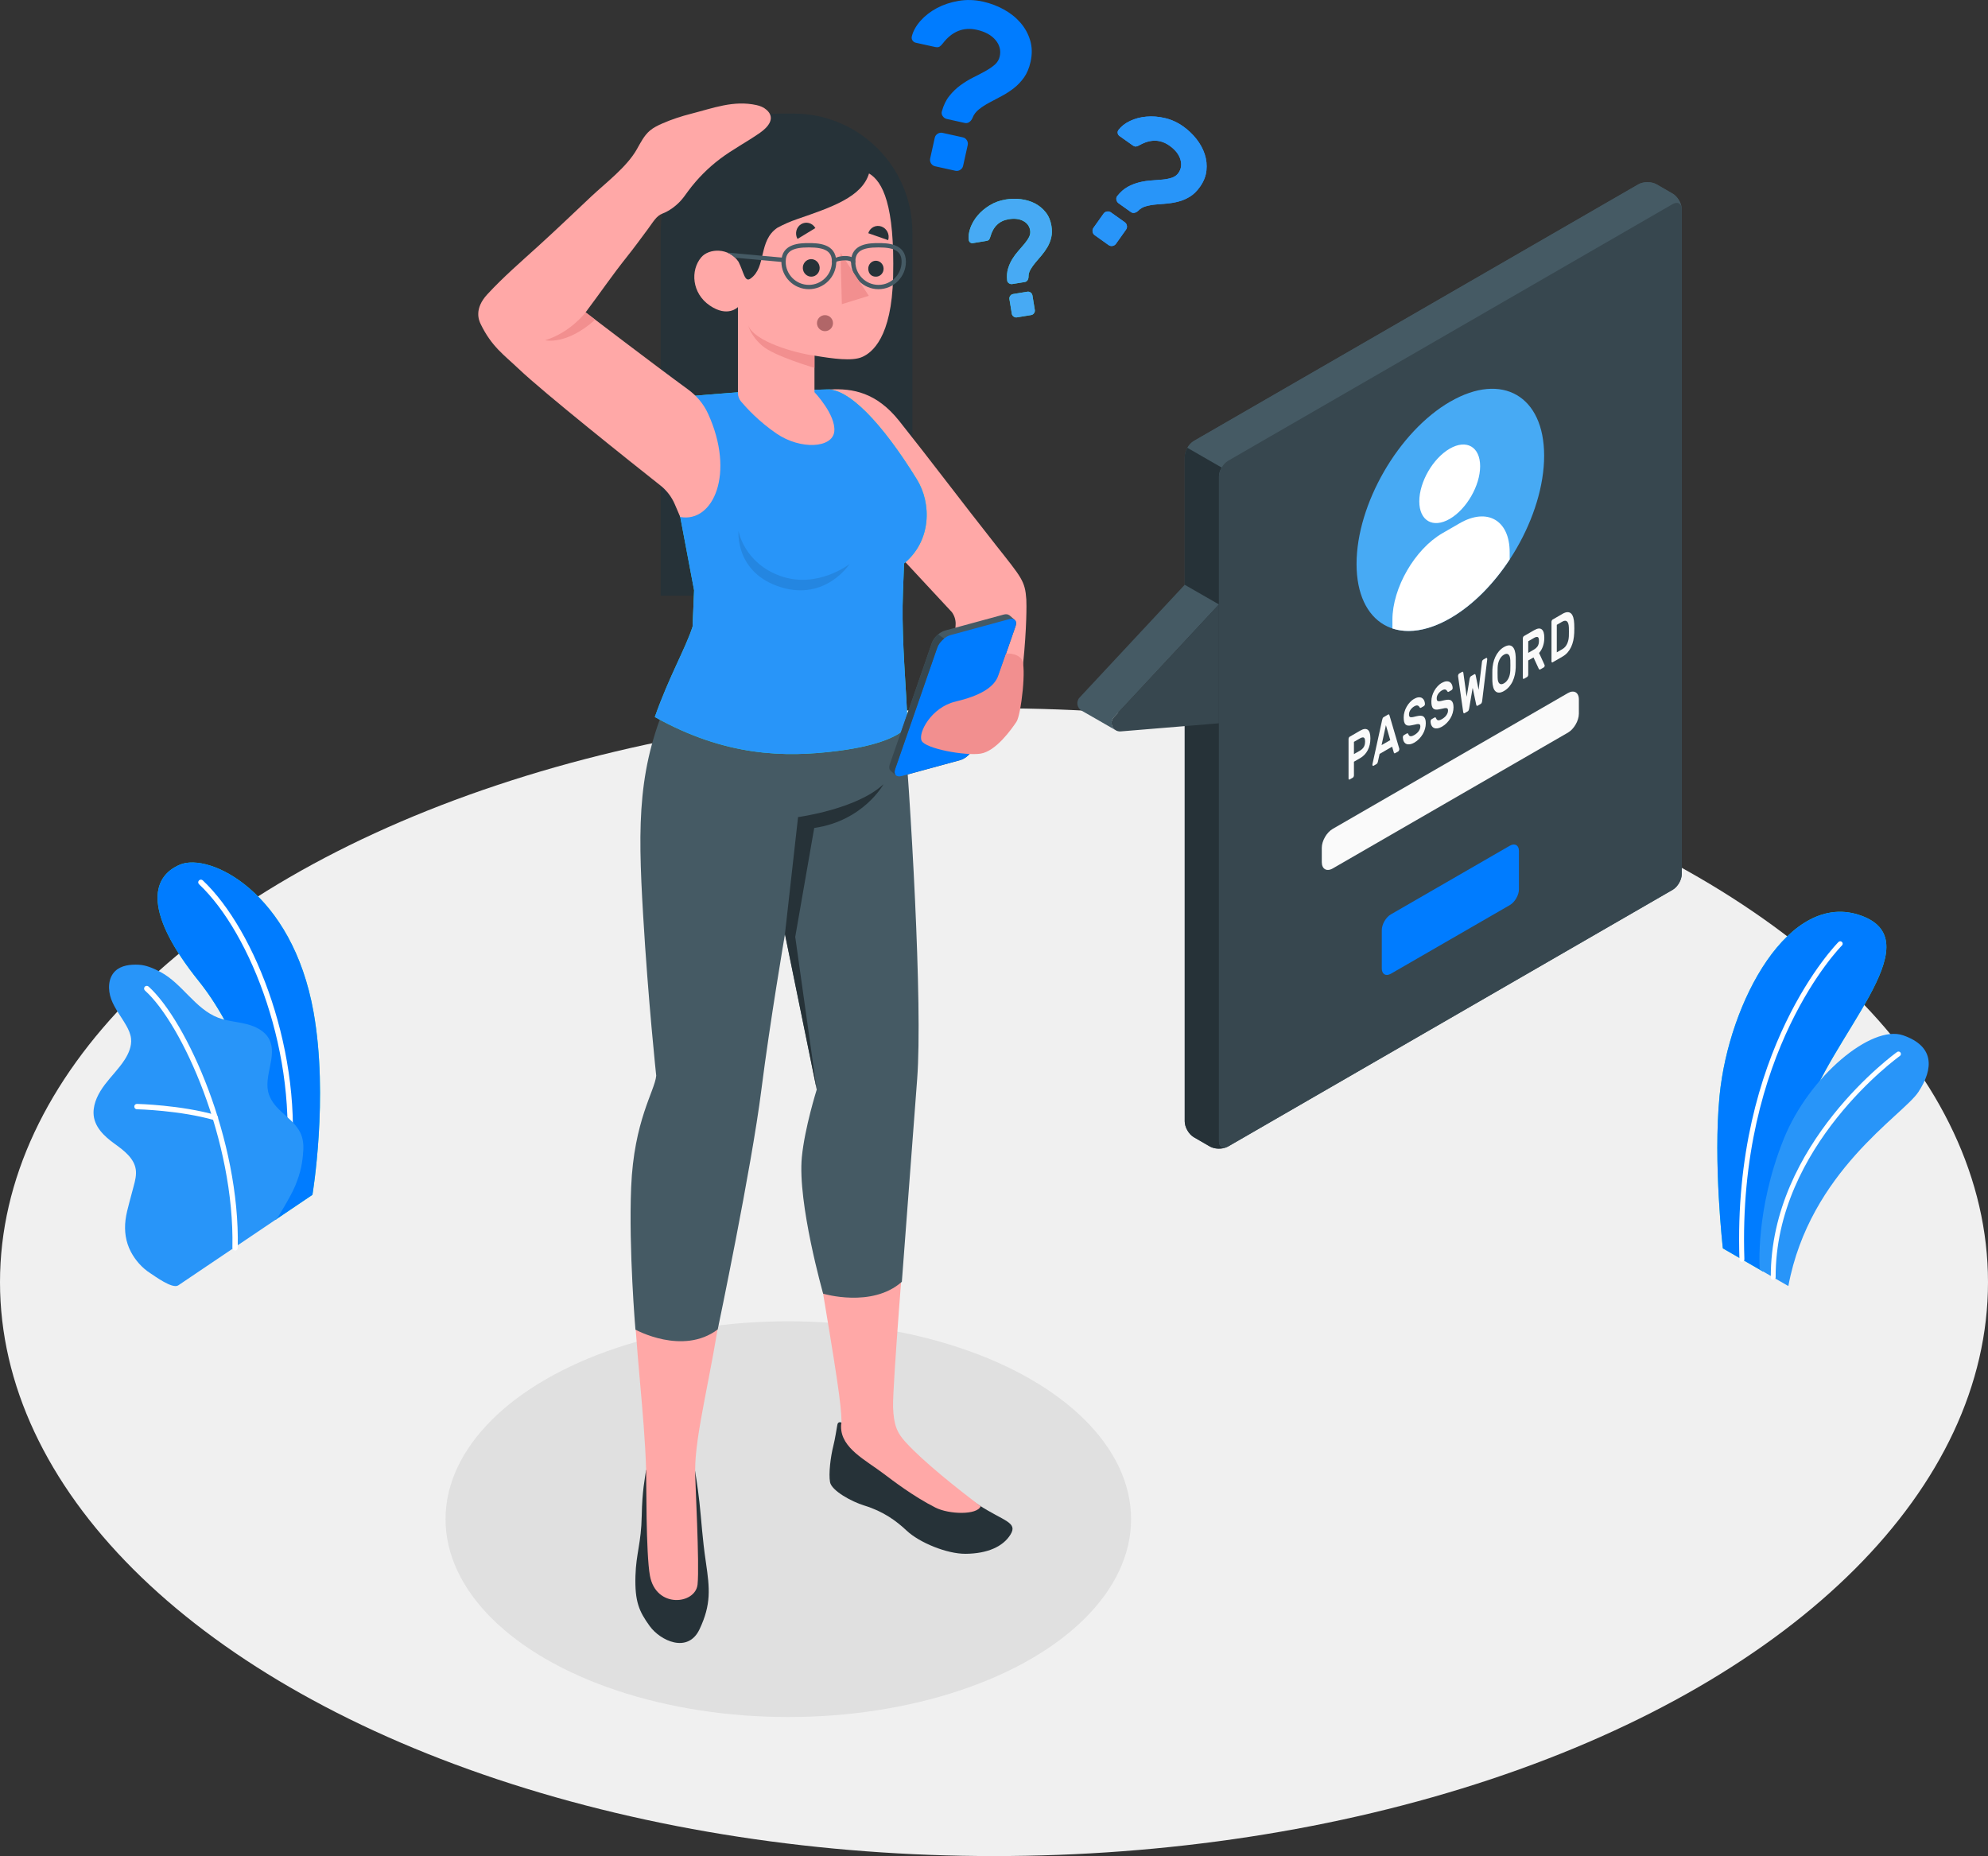 <?xml version="1.0" encoding="UTF-8"?>
<svg xmlns="http://www.w3.org/2000/svg" viewBox="0 0 471.18 439.91">
  <rect x="0" y="0" width="471.18" height="439.91" fill="#333333" stroke="none"/>
  <defs>
    <style>
      .cls-1 {
        fill: #f0f0f0;
      }

      .cls-2 {
        fill: #fff;
      }

      .cls-3 {
        fill: #2895f9;
      }

      .cls-4 {
        fill: #fafafa;
      }

      .cls-5 {
        fill: #37474f;
      }

      .cls-6 {
        fill: #455a64;
      }

      .cls-7 {
        fill: #f28f8f;
      }

      .cls-8 {
        fill: #e0e0e0;
      }

      .cls-9 {
        fill: #47aaf4;
      }

      .cls-10 {
        fill: #007cff;
      }

      .cls-11 {
        fill: #27debf;
      }

      .cls-12 {
        opacity: .1;
      }

      .cls-13 {
        fill: #b16668;
      }

      .cls-14 {
        fill: #263238;
      }

      .cls-15 {
        fill: #ffa8a7;
      }
    </style>
  </defs>
  <g id="Floor">
    <ellipse id="Floor-2" data-name="Floor" class="cls-1" cx="235.59" cy="303.89" rx="235.59" ry="136.02"/>
  </g>
  <g id="Shadow">
    <ellipse id="Shadow-2" data-name="Shadow" class="cls-8" cx="186.84" cy="360.06" rx="81.24" ry="46.9"/>
  </g>
  <g id="Plants">
    <g id="Plants-2" data-name="Plants">
      <g>
        <path class="cls-11" d="M417.87,301.38l-9.53-5.5s-2.33-20.4-.78-36.2c2.18-22.2,16.52-48.92,33.63-42.64,17.11,6.27-7.84,28.88-13.4,47.72-5.55,18.83-9.92,36.63-9.92,36.63Z"/>
        <path class="cls-10" d="M417.87,301.38l-9.53-5.5s-2.33-20.4-.78-36.2c2.18-22.2,16.52-48.92,33.63-42.64,17.11,6.27-7.84,28.88-13.4,47.72-5.55,18.83-9.92,36.63-9.92,36.63Z"/>
        <path class="cls-2" d="M412.86,299.07h.02c.32-.01,.57-.28,.56-.6-1.67-49.33,22.88-74.15,23.13-74.39,.23-.22,.23-.59,0-.82-.23-.23-.59-.23-.82,0-.25,.25-25.17,25.42-23.48,75.25,.01,.31,.27,.56,.58,.56Z"/>
      </g>
      <g>
        <path class="cls-3" d="M423.86,304.81l-6.78-3.91s-1.15-14,5.71-31.01c5.98-14.81,20.8-27.09,28.26-24.51,7.46,2.58,7.27,7.87,3.64,13.42-3.64,5.55-25.75,18.77-30.83,46.01Z"/>
        <path class="cls-2" d="M420.28,303.33h0c.32,0,.58-.26,.57-.58-.13-31.19,29.15-52.27,29.45-52.48,.26-.18,.32-.54,.14-.8-.18-.26-.54-.32-.8-.14-.3,.21-30.07,21.64-29.94,53.43,0,.32,.26,.57,.58,.57Z"/>
      </g>
    </g>
    <g id="Plants-3" data-name="Plants">
      <g>
        <path class="cls-11" d="M65.25,289.13l8.8-5.94s3.87-23.05,.27-43.29c-5.06-28.46-24.69-37.93-31.69-34.96-7,2.97-8.5,11.46,4.57,27.71,7.71,9.59,17.78,29.97,18.05,56.47Z"/>
        <path class="cls-10" d="M65.25,289.13l8.8-5.94s3.87-23.05,.27-43.29c-5.06-28.46-24.69-37.93-31.69-34.96-7,2.97-8.5,11.46,4.57,27.71,7.71,9.59,17.78,29.97,18.05,56.47Z"/>
        <path class="cls-2" d="M68.27,277.73s-.06,0-.09,0c-.35-.04-.6-.36-.56-.71,3.18-26.8-8.14-55.87-20.44-67.44-.26-.24-.27-.64-.03-.9,.24-.25,.64-.27,.9-.03,12.53,11.78,24.06,41.33,20.83,68.52-.04,.32-.31,.56-.62,.56Z"/>
      </g>
      <g>
        <path class="cls-3" d="M42.21,304.67c-1.4,.84-5.48-2.19-6.61-2.92-1.93-1.24-3.51-3.03-4.58-5.06-1.24-2.36-1.59-4.92-1.27-7.56,.17-1.37,.53-2.71,.88-4.05,.35-1.31,.7-2.62,1.05-3.94,.35-1.29,.69-2.63,.5-3.96-.39-2.67-2.81-4.5-5-6.08-2.42-1.74-4.96-4.06-5.01-7.28-.04-2.49,1.21-4.82,2.71-6.8,1.5-1.98,3.3-3.74,4.65-5.83,.97-1.5,1.72-3.26,1.53-5.04-.12-1.11-.6-2.14-1.15-3.11-1.18-2.08-2.72-3.97-3.55-6.21-.83-2.24-.77-5.05,.96-6.69,1.42-1.35,3.56-1.58,5.52-1.49,1.81,.08,3.59,.87,5.19,1.72,5.17,2.75,8.21,8.75,13.68,10.84,2.11,.8,4.41,.94,6.6,1.48,2.19,.53,4.44,1.61,5.49,3.61,2.07,3.94-1.53,8.92-.05,13.12,1.31,3.72,4.97,5.08,7.08,8.41,.92,1.46,1.16,3.16,1.05,4.88-.19,2.91-.57,5.05-1.9,8.31-1.1,2.69-4.37,7.87-4.37,7.87,0,0-23.19,15.66-23.41,15.79Z"/>
        <path class="cls-2" d="M55.73,296.38s-.02,0-.02,0c-.36,0-.64-.3-.63-.65,.56-25.32-11.89-53.01-20.72-60.96-.26-.24-.28-.64-.05-.9,.24-.26,.64-.28,.9-.05,9,8.11,21.71,36.26,21.14,61.94,0,.34-.29,.62-.63,.62Z"/>
        <path class="cls-2" d="M51.06,265.54c-.06,0-.13,0-.19-.03-8.18-2.36-18.31-2.6-18.42-2.6-.35,0-.63-.3-.62-.65,0-.35,.27-.63,.65-.62,.1,0,10.4,.25,18.74,2.66,.34,.1,.53,.45,.44,.79-.08,.28-.33,.46-.6,.46Z"/>
      </g>
    </g>
  </g>
  <g id="Speech_Bubble" data-name="Speech Bubble">
    <g id="Speach_Bubble" data-name="Speach Bubble">
      <g>
        <path class="cls-6" d="M286.75,271.73l-3.79-2.19c-1.2-.69-2.16-2.37-2.16-3.75V108.27c0-1.38,.97-3.06,2.16-3.75l105.35-60.82c1.2-.69,3.13-.69,4.33,0l3.79,2.19c1.2,.69,2.17,2.37,2.17,3.75V207.15c0,1.38-.97,3.06-2.17,3.75l-105.35,60.83c-1.2,.69-3.13,.69-4.33,0Z"/>
        <path class="cls-6" d="M398.57,49.28c-.15-1.12-1.06-1.53-2.15-.9l-105.34,60.83c-.6,.35-1.13,.93-1.53,1.61l-8.13-4.69c.39-.68,.93-1.27,1.53-1.62l105.35-60.82c1.19-.69,3.13-.69,4.33,0l3.79,2.19c1.1,.63,2.01,2.1,2.15,3.4Z"/>
        <path class="cls-14" d="M290.71,271.9c-1.2,.51-2.88,.45-3.96-.17l-3.8-2.2c-1.19-.69-2.16-2.37-2.16-3.75V108.26c0-.69,.24-1.45,.63-2.13l8.13,4.69c-.4,.68-.64,1.45-.64,2.14v157.52c0,1.24,.78,1.81,1.8,1.42Z"/>
        <path class="cls-5" d="M288.91,112.96v157.52c0,1.38,.97,1.94,2.17,1.25l105.35-60.83c1.2-.69,2.17-2.37,2.17-3.75V49.63c0-1.38-.97-1.94-2.17-1.25l-105.35,60.83c-1.2,.69-2.17,2.37-2.17,3.75Z"/>
        <path class="cls-6" d="M264.31,173c-1.36-.81-7.67-4.4-8-4.59-1-.61-1.36-2.09-.43-3.09l24.91-26.72,8.12,4.66-24.9,26.73c-.9,.96-.61,2.35,.3,3.01Z"/>
        <path class="cls-5" d="M288.91,143.27l-24.91,26.72c-1.25,1.34-.19,3.51,1.63,3.36l23.27-1.92v-28.17Z"/>
      </g>
      <g>
        <path class="cls-9" d="M343.75,95.18c12.28-7.09,22.23-1.34,22.23,12.83s-9.95,31.42-22.23,38.5c-12.28,7.09-22.23,1.34-22.23-12.84s9.95-31.42,22.23-38.5Z"/>
        <path class="cls-2" d="M343.6,106.34c3.98-2.3,7.21-.44,7.21,4.16s-3.23,10.19-7.21,12.49c-3.98,2.3-7.21,.44-7.21-4.16s3.23-10.19,7.21-12.49Z"/>
        <path class="cls-2" d="M357.81,130.86c0-7.56-5.31-10.62-11.85-6.84l-4.09,2.36c-6.54,3.78-11.85,12.97-11.85,20.52v2.06c1.18,.39,2.46,.59,3.82,.59,2.98,0,6.35-.98,9.91-3.04,5.33-3.08,10.23-8.08,14.06-13.91v-1.75Z"/>
      </g>
      <path class="cls-10" d="M329.67,216.71l28.17-16.26c1.2-.69,2.17-.13,2.17,1.25v9.07c0,1.38-.97,3.06-2.17,3.75l-28.17,16.26c-1.2,.69-2.17,.13-2.17-1.25v-9.07c0-1.38,.97-3.06,2.16-3.75Z"/>
      <path class="cls-4" d="M315.88,196.45l55.73-32.18c1.43-.83,2.6-.16,2.6,1.5v3.38c0,1.66-1.16,3.67-2.6,4.5l-55.73,32.18c-1.43,.83-2.6,.16-2.6-1.5v-3.38c0-1.66,1.16-3.67,2.6-4.5Z"/>
      <g>
        <path class="cls-4" d="M322.4,173.16c.76-.44,1.35-.5,1.77-.2,.42,.31,.63,.99,.63,2.05s-.21,1.99-.63,2.8c-.42,.8-1.01,1.42-1.77,1.86l-1.5,.87v3.23c0,.11-.03,.21-.08,.32-.05,.11-.11,.18-.18,.22l-.76,.44c-.07,.04-.13,.04-.18-.01-.05-.05-.08-.12-.08-.23v-9.35c0-.11,.03-.21,.08-.32,.05-.11,.11-.18,.18-.22l2.52-1.46Zm-1.5,5.57l1.46-.84c.36-.21,.64-.48,.86-.82,.21-.34,.32-.78,.32-1.32s-.11-.85-.32-.94c-.21-.08-.5-.02-.86,.18l-1.46,.84v2.9Z"/>
        <path class="cls-4" d="M328.99,169.35c.1-.06,.18-.06,.23,0,.05,.05,.09,.15,.13,.29l2.3,7.82s0,.06,0,.1c0,.11-.03,.21-.08,.32-.05,.11-.11,.18-.18,.22l-.68,.39c-.12,.07-.21,.08-.26,.03-.05-.05-.08-.11-.1-.18l-.4-1.37-2.97,1.72-.4,1.84c-.02,.09-.05,.19-.1,.3-.05,.11-.14,.2-.26,.28l-.68,.39c-.07,.04-.13,.04-.18-.01-.05-.05-.08-.12-.08-.23,0-.04,0-.07,0-.11l2.3-10.48c.04-.19,.08-.33,.13-.45,.05-.11,.12-.2,.23-.25l1.03-.6Zm.52,6.06l-1.03-3.53-1.03,4.72,2.07-1.19Z"/>
        <path class="cls-4" d="M335.16,165.65c.42-.24,.79-.37,1.11-.38,.32-.01,.59,.05,.8,.19,.21,.14,.37,.33,.48,.58,.11,.25,.17,.51,.18,.78,0,.11-.02,.22-.07,.32-.05,.1-.12,.17-.18,.21l-.66,.38c-.11,.06-.19,.08-.24,.04-.05-.03-.1-.09-.15-.17-.09-.19-.24-.32-.43-.38-.19-.07-.48,0-.85,.22-.16,.09-.32,.21-.46,.35-.15,.14-.28,.29-.39,.45-.11,.16-.2,.34-.26,.52-.06,.18-.09,.36-.09,.55,0,.22,.03,.39,.09,.49,.06,.11,.16,.17,.3,.19,.14,.02,.33,0,.56-.04,.23-.05,.52-.11,.87-.2,.38-.09,.7-.13,.97-.12,.27,.01,.49,.09,.67,.22,.17,.14,.3,.34,.39,.6,.09,.26,.13,.59,.13,.98,0,.43-.06,.87-.19,1.32-.12,.44-.3,.87-.54,1.26-.23,.4-.52,.77-.86,1.12-.34,.35-.72,.65-1.14,.89-.35,.2-.69,.33-1.01,.38-.32,.05-.6,.03-.85-.07-.25-.1-.45-.29-.6-.55-.15-.26-.23-.6-.25-1.01,0-.11,.02-.22,.07-.32,.05-.1,.11-.17,.18-.21l.66-.38c.11-.06,.19-.08,.24-.05,.06,.03,.1,.09,.14,.18,.04,.1,.1,.2,.16,.29,.06,.09,.15,.15,.25,.19,.11,.04,.24,.04,.4,0,.16-.03,.36-.11,.6-.25,.19-.11,.37-.23,.55-.38,.17-.14,.33-.31,.46-.48,.13-.18,.24-.36,.32-.56,.08-.2,.12-.41,.12-.63,0-.21-.04-.36-.13-.44-.09-.09-.22-.12-.4-.12-.18,0-.4,.04-.66,.11-.26,.06-.57,.13-.91,.19-.31,.07-.59,.09-.82,.06-.24-.02-.43-.11-.58-.25-.15-.14-.27-.35-.34-.62s-.11-.62-.11-1.06,.06-.87,.19-1.31c.12-.44,.3-.85,.52-1.24,.22-.39,.48-.74,.79-1.07,.3-.33,.63-.59,.98-.79Z"/>
        <path class="cls-4" d="M341.73,161.86c.42-.24,.79-.37,1.11-.38,.32-.01,.59,.05,.8,.19,.21,.14,.37,.33,.48,.58,.11,.25,.17,.51,.18,.78,0,.11-.02,.22-.07,.32-.05,.1-.12,.17-.18,.21l-.66,.38c-.11,.06-.19,.08-.24,.04-.05-.03-.1-.09-.15-.17-.09-.19-.24-.32-.43-.38-.19-.07-.47,0-.85,.22-.16,.09-.32,.21-.46,.35-.15,.14-.28,.29-.39,.45-.11,.16-.2,.34-.26,.52-.06,.18-.09,.36-.09,.55,0,.22,.03,.39,.09,.49,.06,.11,.16,.17,.3,.19,.14,.02,.33,0,.56-.04,.23-.05,.52-.11,.87-.2,.38-.09,.7-.13,.97-.12,.27,.01,.5,.08,.67,.22,.17,.14,.3,.34,.39,.6,.08,.26,.13,.59,.13,.98,0,.43-.06,.87-.19,1.32-.12,.44-.3,.87-.54,1.26-.23,.4-.52,.77-.86,1.12-.34,.35-.72,.65-1.14,.89-.35,.2-.69,.33-1.01,.39-.32,.05-.6,.03-.85-.07-.25-.1-.45-.28-.6-.55-.15-.26-.24-.6-.25-1.01,0-.11,.02-.22,.07-.32,.05-.1,.11-.17,.18-.21l.66-.38c.11-.06,.19-.08,.24-.05,.06,.02,.1,.08,.14,.18,.04,.1,.1,.2,.16,.29,.06,.09,.15,.15,.25,.19,.11,.04,.24,.04,.4,0,.16-.03,.36-.11,.6-.25,.19-.11,.37-.23,.54-.38,.17-.14,.33-.3,.46-.48,.13-.18,.24-.36,.32-.56,.08-.2,.12-.41,.12-.63s-.04-.36-.13-.45c-.09-.08-.22-.12-.4-.12-.18,0-.4,.04-.66,.11-.26,.07-.57,.13-.91,.19-.31,.06-.59,.09-.82,.06-.23-.02-.43-.11-.58-.25-.15-.14-.27-.35-.34-.62-.08-.27-.11-.62-.11-1.06s.06-.87,.19-1.31c.12-.44,.3-.85,.52-1.24,.22-.39,.48-.74,.79-1.07s.63-.59,.98-.79Z"/>
        <path class="cls-4" d="M349.02,163.11l-.81,4.8c-.03,.16-.07,.3-.12,.42-.05,.12-.12,.21-.21,.26l-.76,.44c-.09,.05-.17,.05-.22-.01-.05-.06-.09-.16-.11-.29l-1.21-8.44s0-.08,0-.11c0-.11,.03-.21,.08-.32,.05-.11,.11-.18,.18-.22l.7-.4c.06-.04,.12-.04,.18-.02,.06,.03,.09,.1,.11,.24l.79,5.68,.7-4.27c.01-.08,.04-.18,.09-.31,.05-.13,.13-.23,.24-.3l.77-.45c.11-.07,.19-.06,.24,.02s.08,.15,.09,.21l.7,3.46,.79-6.59c.02-.16,.06-.28,.11-.37,.06-.09,.12-.15,.18-.19l.7-.4c.07-.04,.13-.04,.18,.01,.05,.05,.08,.12,.08,.23,0,.03,0,.07,0,.12l-1.2,9.83c-.02,.16-.05,.29-.11,.42-.05,.12-.13,.21-.22,.27l-.76,.44c-.09,.05-.17,.05-.21-.01-.05-.07-.09-.16-.12-.29l-.81-3.86Z"/>
        <path class="cls-4" d="M353.7,158.87c.02-.55,.09-1.1,.2-1.64s.29-1.06,.51-1.54,.51-.93,.85-1.33c.34-.4,.74-.74,1.21-1.01,.46-.26,.86-.39,1.19-.39,.34,0,.62,.12,.85,.35,.23,.23,.4,.54,.52,.95,.12,.41,.19,.88,.21,1.42,0,.18,.01,.38,.01,.6,0,.22,0,.45,0,.68s0,.47,0,.69c0,.22,0,.43-.01,.62-.02,.55-.09,1.1-.2,1.64-.12,.54-.29,1.06-.51,1.54s-.51,.92-.85,1.32c-.34,.4-.74,.73-1.2,1-.46,.27-.87,.4-1.21,.39-.34,0-.62-.12-.85-.34-.23-.22-.4-.54-.51-.95-.12-.41-.18-.88-.2-1.41,0-.18-.01-.38-.01-.6,0-.22,0-.45,0-.68s0-.47,0-.69c0-.22,0-.43,.01-.62Zm4.26-2.39c-.03-.68-.17-1.13-.44-1.36-.27-.23-.62-.21-1.06,.04-.44,.25-.79,.65-1.06,1.18-.27,.54-.41,1.16-.44,1.87-.01,.37-.02,.79-.02,1.24s0,.85,.02,1.21c.02,.68,.17,1.13,.44,1.35,.27,.22,.62,.21,1.06-.05,.44-.25,.79-.65,1.06-1.17,.27-.53,.41-1.15,.44-1.86,.01-.37,.02-.79,.02-1.23s0-.85-.02-1.21Z"/>
        <path class="cls-4" d="M363.62,149.36c.78-.45,1.38-.52,1.79-.19,.41,.33,.61,.98,.61,1.98,0,.71-.1,1.37-.31,1.98-.21,.62-.52,1.17-.93,1.64l1.3,2.83s.03,.09,.03,.14c0,.09-.02,.17-.06,.26-.04,.09-.09,.14-.15,.18l-.8,.46c-.12,.07-.22,.08-.28,.02-.06-.06-.1-.12-.13-.18l-1.23-2.66-1.25,.72v3.37c0,.11-.03,.21-.08,.32-.05,.11-.11,.18-.18,.22l-.76,.44c-.07,.04-.13,.04-.18-.01-.05-.05-.08-.12-.08-.23v-9.35c0-.11,.02-.21,.08-.32,.05-.11,.11-.18,.18-.22l2.43-1.4Zm-1.41,5.38l1.36-.79c.36-.21,.64-.47,.86-.78,.21-.32,.32-.74,.32-1.29s-.11-.84-.32-.9c-.21-.06-.5,.01-.86,.22l-1.36,.79v2.75Z"/>
        <path class="cls-4" d="M370.29,145.51c.46-.27,.87-.41,1.21-.42,.34,0,.63,.09,.86,.31,.23,.21,.4,.53,.53,.96,.12,.42,.2,.93,.22,1.52,.03,.7,.03,1.41,0,2.14-.03,.62-.1,1.22-.22,1.78-.12,.56-.3,1.08-.52,1.56-.23,.48-.51,.91-.84,1.29-.34,.38-.73,.7-1.18,.96l-2.37,1.37c-.07,.04-.13,.04-.18-.01-.05-.05-.08-.12-.08-.23v-9.35c0-.11,.03-.21,.08-.32,.05-.11,.11-.18,.18-.22l2.32-1.34Zm1.54,3.11c-.01-.3-.05-.57-.12-.79-.07-.23-.16-.4-.29-.53-.13-.12-.29-.18-.48-.18-.2,0-.43,.08-.7,.24l-1.26,.73v6.52l1.31-.75c.26-.15,.48-.33,.67-.55,.19-.22,.34-.46,.47-.73,.12-.27,.22-.55,.29-.86,.07-.31,.1-.62,.12-.94,.02-.73,.02-1.44,0-2.14Z"/>
      </g>
    </g>
  </g>
  <g id="Question_Marks" data-name="Question Marks">
    <g id="Question_Marks-2" data-name="Question Marks">
      <path class="cls-10" d="M232.97,.38c1.75,.39,3.4,1.01,4.94,1.86,1.55,.85,2.86,1.89,3.93,3.12,1.07,1.23,1.85,2.63,2.32,4.2,.47,1.57,.51,3.26,.1,5.08-.33,1.49-.85,2.73-1.55,3.72-.71,.99-1.52,1.85-2.44,2.56s-1.89,1.34-2.9,1.87c-1.02,.54-1.98,1.05-2.88,1.53-.91,.48-1.73,1.01-2.46,1.59-.73,.58-1.25,1.27-1.54,2.06-.17,.39-.41,.71-.74,.95-.33,.24-.69,.31-1.1,.22l-4.24-.94c-.41-.09-.74-.32-.99-.69-.25-.37-.31-.75-.18-1.15,.4-1.43,.98-2.64,1.77-3.62,.78-.98,1.65-1.82,2.61-2.52,.96-.7,1.95-1.31,2.98-1.83,1.03-.51,1.99-1.01,2.88-1.5,.89-.49,1.64-1,2.27-1.54,.63-.54,1.03-1.21,1.2-1.99,.31-1.41-.02-2.71-1.01-3.88-.99-1.17-2.47-1.98-4.44-2.42-3.16-.7-5.83,.37-8.02,3.2-.28,.37-.54,.63-.79,.79-.25,.16-.62,.19-1.1,.08l-4.52-1c-.33-.07-.6-.25-.79-.53-.19-.28-.25-.6-.17-.97,.32-1.29,1.02-2.53,2.08-3.72,1.06-1.19,2.36-2.19,3.88-3,1.53-.81,3.23-1.38,5.12-1.7,1.89-.32,3.81-.27,5.78,.17Zm-4.78,32.17c.41,.09,.73,.32,.96,.68,.23,.36,.3,.75,.21,1.16l-1.09,4.91c-.09,.41-.32,.73-.68,.96-.36,.23-.75,.3-1.16,.21l-4.8-1.06c-.41-.09-.73-.32-.96-.68-.23-.36-.3-.75-.21-1.16l1.09-4.91c.09-.41,.32-.73,.68-.96,.36-.23,.75-.3,1.16-.21l4.8,1.06Z"/>
      <path class="cls-11" d="M238.31,47.29c1.22-.2,2.43-.23,3.64-.08,1.21,.15,2.32,.48,3.32,.99,1,.52,1.86,1.22,2.56,2.1,.71,.88,1.16,1.96,1.37,3.23,.17,1.04,.15,1.97-.05,2.79-.2,.82-.5,1.57-.91,2.27-.41,.69-.87,1.34-1.38,1.94-.51,.6-1,1.17-1.46,1.72-.46,.54-.85,1.09-1.17,1.65-.32,.56-.47,1.13-.46,1.71,0,.3-.08,.56-.23,.8-.15,.24-.37,.38-.65,.43l-2.96,.48c-.29,.05-.56-.02-.81-.19-.25-.17-.39-.4-.41-.69-.11-1.02-.04-1.94,.21-2.77,.25-.83,.59-1.59,1.02-2.29,.43-.7,.91-1.34,1.44-1.93,.53-.59,1.02-1.16,1.46-1.7,.44-.54,.8-1.06,1.06-1.57,.26-.51,.35-1.04,.26-1.58-.16-.98-.71-1.73-1.64-2.23-.93-.5-2.09-.64-3.46-.41-2.2,.36-3.65,1.73-4.32,4.1-.08,.31-.18,.54-.3,.71-.12,.17-.35,.28-.68,.33l-3.15,.52c-.23,.04-.45,0-.64-.13-.19-.13-.31-.32-.35-.58-.12-.91,0-1.88,.38-2.92,.38-1.03,.95-2.01,1.72-2.92,.77-.91,1.72-1.71,2.84-2.4,1.13-.69,2.38-1.15,3.75-1.37Zm5.17,21.85c.29-.05,.55,.02,.79,.19,.24,.17,.38,.4,.43,.69l.56,3.43c.05,.29-.02,.55-.19,.79-.17,.24-.4,.38-.69,.43l-3.35,.55c-.29,.05-.55-.02-.79-.19-.24-.17-.39-.4-.43-.69l-.56-3.43c-.05-.28,.02-.55,.19-.79,.17-.24,.4-.39,.69-.43l3.35-.55Z"/>
      <path class="cls-9" d="M238.31,47.29c1.22-.2,2.43-.23,3.64-.08,1.21,.15,2.32,.48,3.32,.99,1,.52,1.86,1.22,2.56,2.1,.71,.88,1.16,1.96,1.37,3.23,.17,1.04,.15,1.97-.05,2.79-.2,.82-.5,1.57-.91,2.27-.41,.69-.87,1.34-1.38,1.94-.51,.6-1,1.17-1.46,1.72-.46,.54-.85,1.09-1.17,1.65-.32,.56-.47,1.13-.46,1.71,0,.3-.08,.56-.23,.8-.15,.24-.37,.38-.65,.43l-2.96,.48c-.29,.05-.56-.02-.81-.19-.25-.17-.39-.4-.41-.69-.11-1.02-.04-1.94,.21-2.77,.25-.83,.59-1.59,1.02-2.29,.43-.7,.91-1.34,1.44-1.93,.53-.59,1.02-1.16,1.46-1.7,.44-.54,.8-1.06,1.06-1.57,.26-.51,.35-1.04,.26-1.58-.16-.98-.71-1.73-1.64-2.23-.93-.5-2.09-.64-3.46-.41-2.2,.36-3.65,1.73-4.32,4.1-.08,.31-.18,.54-.3,.71-.12,.17-.35,.28-.68,.33l-3.15,.52c-.23,.04-.45,0-.64-.13-.19-.13-.31-.32-.35-.58-.12-.91,0-1.88,.38-2.92,.38-1.03,.95-2.01,1.72-2.92,.77-.91,1.72-1.71,2.84-2.4,1.13-.69,2.38-1.15,3.75-1.37Zm5.17,21.85c.29-.05,.55,.02,.79,.19,.24,.17,.38,.4,.43,.69l.56,3.43c.05,.29-.02,.55-.19,.79-.17,.24-.4,.38-.69,.43l-3.35,.55c-.29,.05-.55-.02-.79-.19-.24-.17-.39-.4-.43-.69l-.56-3.43c-.05-.28,.02-.55,.19-.79,.17-.24,.4-.39,.69-.43l3.35-.55Z"/>
      <path class="cls-3" d="M266.58,52.67c.28,.2,.45,.47,.51,.82,.06,.35-.01,.66-.21,.94l-2.38,3.35c-.2,.28-.47,.45-.82,.51-.35,.06-.66-.01-.94-.21l-3.27-2.33c-.28-.2-.45-.47-.51-.82-.06-.35,.01-.66,.21-.94l2.38-3.35c.2-.28,.47-.45,.82-.51,.35-.06,.66,.01,.94,.21l3.27,2.33Zm13.85-22.71c1.19,.85,2.24,1.84,3.13,2.97,.89,1.13,1.55,2.33,1.97,3.6,.42,1.27,.55,2.57,.41,3.9-.14,1.33-.66,2.62-1.54,3.86-.72,1.02-1.51,1.79-2.36,2.31-.85,.52-1.73,.91-2.65,1.15-.92,.25-1.85,.41-2.78,.49-.94,.08-1.82,.16-2.66,.23-.84,.07-1.62,.21-2.36,.42-.74,.2-1.34,.56-1.81,1.06-.25,.24-.54,.4-.86,.48-.32,.08-.62,.02-.9-.18l-2.89-2.06c-.28-.2-.46-.48-.53-.83-.07-.36,0-.66,.23-.93,.76-.95,1.58-1.67,2.48-2.16,.9-.49,1.82-.84,2.77-1.07,.94-.23,1.89-.37,2.83-.43,.94-.06,1.82-.13,2.64-.21,.82-.08,1.56-.23,2.2-.44,.64-.21,1.16-.58,1.54-1.11,.69-.96,.84-2.05,.47-3.25-.37-1.2-1.23-2.28-2.57-3.23-2.16-1.53-4.51-1.58-7.06-.15-.33,.19-.61,.3-.85,.34-.24,.04-.52-.06-.85-.29l-3.09-2.19c-.23-.16-.37-.38-.43-.65-.06-.27,0-.53,.19-.79,.66-.87,1.57-1.59,2.75-2.14,1.18-.56,2.47-.9,3.88-1.02,1.41-.13,2.87-.01,4.4,.35,1.52,.36,2.96,1.01,4.3,1.97Z"/>
      <path class="cls-3" d="M266.58,52.67c.28,.2,.45,.47,.51,.82,.06,.35-.01,.66-.21,.94l-2.38,3.35c-.2,.28-.47,.45-.82,.51-.35,.06-.66-.01-.94-.21l-3.27-2.33c-.28-.2-.45-.47-.51-.82-.06-.35,.01-.66,.21-.94l2.38-3.35c.2-.28,.47-.45,.82-.51,.35-.06,.66,.01,.94,.21l3.27,2.33Zm13.85-22.71c1.19,.85,2.24,1.84,3.13,2.97,.89,1.13,1.55,2.33,1.97,3.6,.42,1.27,.55,2.57,.41,3.9-.14,1.33-.66,2.62-1.54,3.86-.72,1.02-1.51,1.79-2.36,2.31-.85,.52-1.73,.91-2.65,1.15-.92,.25-1.85,.41-2.78,.49-.94,.08-1.82,.16-2.66,.23-.84,.07-1.62,.21-2.36,.42-.74,.2-1.34,.56-1.81,1.06-.25,.24-.54,.4-.86,.48-.32,.08-.62,.02-.9-.18l-2.89-2.06c-.28-.2-.46-.48-.53-.83-.07-.36,0-.66,.23-.93,.76-.95,1.58-1.67,2.48-2.16,.9-.49,1.82-.84,2.77-1.07,.94-.23,1.89-.37,2.83-.43,.94-.06,1.82-.13,2.64-.21,.82-.08,1.56-.23,2.2-.44,.64-.21,1.16-.58,1.54-1.11,.69-.96,.84-2.05,.47-3.25-.37-1.2-1.23-2.28-2.57-3.23-2.16-1.53-4.51-1.58-7.06-.15-.33,.19-.61,.3-.85,.34-.24,.04-.52-.06-.85-.29l-3.09-2.19c-.23-.16-.37-.38-.43-.65-.06-.27,0-.53,.19-.79,.66-.87,1.57-1.59,2.75-2.14,1.18-.56,2.47-.9,3.88-1.02,1.41-.13,2.87-.01,4.4,.35,1.52,.36,2.96,1.01,4.3,1.97Z"/>
    </g>
  </g>
  <g id="Character">
    <g id="Character-2" data-name="Character">
      <path class="cls-14" d="M192.12,141.19h-35.53V55.11c0-15.57,12.62-28.19,28.19-28.19h3.28c15.57,0,28.19,12.62,28.19,28.19v61.95c0,13.33-10.8,24.13-24.13,24.13Z"/>
      <g>
        <g>
          <path class="cls-14" d="M153.13,348.42c-.29,2.16-.91,4.69-1.03,10.8-.12,6.56-1.33,8.89-1.49,14.27-.18,6.15,.88,8.45,3.38,11.91,2.5,3.46,9.05,6.59,11.81,.75,2.8-5.91,2.41-9.67,1.53-15.7-.92-6.24-1.03-9.68-1.56-14.44-.47-4.19-1.03-7.38-1.03-7.38l-11.61-.21Z"/>
          <path class="cls-15" d="M171.75,304.85l-21.6-.39c.32,14.42,2.61,30.43,2.99,43.96,.07,2.55-.06,19.79,.9,25.03,1.44,7.87,10.79,6.81,11.29,2.1,.5-4.71-.6-24.85-.57-26.92-.08-8.68,3.98-23.33,6.12-38.91,.1-.77,.79-4.13,.89-4.87Z"/>
        </g>
        <g>
          <path class="cls-14" d="M199.5,337.2s-.85-.46-1.03,.45c-.21,1.08-.52,3.32-.97,5.09-.63,2.47-1.14,6.54-.77,8.55,.37,2.01,5.07,4.61,8.12,5.54,4.5,1.38,7.58,3.63,10.04,5.95,3.02,2.84,9.53,5.52,13.97,5.49,5.25-.04,8.91-1.75,10.64-4.56,1.81-2.93-1.58-3.15-7.57-7.04-1.36-.88-2.91-1.88-4.66-3.02-9.5-6.21-12.98-9.53-15.67-15.74l-12.09-.72Z"/>
          <path class="cls-15" d="M211.67,333.36c-.16-4.47,2.9-42.35,2.9-42.35l-20.52,9.35c4.39,26.22,5.33,32.41,5.41,36.7h0c-.03,.1-.12,.46-.12,1.1,.02,5.09,5.77,7.84,10.25,11.24,1.77,1.34,6.92,5.3,12.13,7.92,3.26,1.64,9.88,1.79,10.7-.31-5.46-4.17-13.4-10.41-17.74-15.16-2.07-2.27-2.86-4.02-3.02-8.49Z"/>
        </g>
        <path class="cls-6" d="M159,164.14c-7.88,17.3-7.88,30.67-6.57,52.74,1.19,20.24,3.1,38.07,3.1,38.07-.31,3.59-5.3,10.6-5.94,26.48-.6,14.84,1.02,33.71,1.02,33.71,0,0,11.21,6.21,19.5-.05,0,0,8-38.19,10.34-56.77,2.05-16.21,5.6-36.93,5.6-36.93l7.53,36.84s-2.86,9.08-3.53,16c-1.06,10.93,5.05,32.39,5.05,32.39,0,0,11.58,3.46,18.65-2.82,0,0,2.65-34.89,3.63-48.05,1.32-17.63-1.46-65.35-3.63-90.62l-54.74-.99Z"/>
        <path class="cls-14" d="M186.04,221.39l3.11-27.73s13.94-1.86,20.26-7.8c0,0-4.74,8.69-16.43,10.38l-4.5,25.81,5.09,36.19-7.53-36.84Z"/>
      </g>
      <g>
        <path class="cls-15" d="M242.49,157.32c.87-8.5,.83-14.16,.76-15.25-.3-4.4-1.09-5.12-7.24-12.91-8.31-10.53-15.4-19.99-22.89-29.4-5.35-6.72-10.98-7.76-16.48-7.45-3.84,.21,3.65,18.68,7.43,29.61l21.55,23.18c.66,.92,.97,2.04,.86,3.17l-1.32,19.73,6.45,8.63s9.77-8.43,10.88-19.3Z"/>
        <path class="cls-11" d="M175.87,92.9h0c-4.17,.29-11.75,.95-11.75,.95-4.37,2.44-5.48,4.44-6.29,10.25-.35,2.47,1.67,9.06,3.4,18.43l3.28,17.37-.36,8.62c-1.7,5.26-5.56,11.79-8.95,21.42,16.7,9.32,30.7,9.66,43.4,8.03,9.68-1.24,14.81-3.59,16.52-5.9-.36-9.52-1.03-15.39-1.19-25.33-.07-4.18,.18-8.39,.34-13.19,6.5-5.34,6.57-14.21,3.03-19.95-8.23-13.33-16.24-21.72-21.54-21.29l-19.88,.58Z"/>
        <path class="cls-3" d="M175.87,92.9h0c-4.17,.29-11.75,.95-11.75,.95-4.37,2.44-5.48,4.44-6.29,10.25-.35,2.47,1.67,9.06,3.4,18.43l3.28,17.37-.36,8.62c-1.7,5.26-5.56,11.79-8.95,21.42,16.7,9.32,30.7,9.66,43.4,8.03,9.68-1.24,14.81-3.59,16.52-5.9-.36-9.52-1.03-15.39-1.19-25.33-.07-4.18,.18-8.39,.34-13.19,6.5-5.34,6.57-14.21,3.03-19.95-8.23-13.33-16.24-21.72-21.54-21.29l-19.88,.58Z"/>
        <path class="cls-12" d="M201.34,133.7s-7.63,5.92-16.33,2.83c-8.7-3.09-9.97-10.69-9.97-10.69,0,0-.92,9.95,10.05,13.34,10.59,3.27,16.25-5.48,16.25-5.48Z"/>
        <g>
          <path class="cls-15" d="M211.68,65.59c-.33,14.44-5.01,18.01-7.36,19.03-2.35,1.03-6.88,.4-11.28-.33v8.66s5.08,5.32,4.7,9.29c-.39,3.98-7.98,4.42-13.68,.53-4.16-2.83-7.13-6.07-8.43-7.61-.47-.56-.73-1.26-.73-1.99v-20.39s-2.41,2.55-6.68-.37c-4.26-2.91-4.62-8.35-2.02-11.42,1.86-2.18,6.57-2.34,8.84,1.06,1.27,2.49,1.45,4.99,2.87,3.96,3.8-2.74,1.76-8.96,6.36-12.04,.01,0,.01-.01,.02-.01,1.37-.74,2.93-1.44,4.68-2.04,8.19-2.83,15.29-5.21,17-10.81,3.23,1.92,6.11,7.44,5.71,24.48Z"/>
          <circle class="cls-13" cx="195.53" cy="76.59" r="1.9"/>
          <path class="cls-14" d="M194.27,63.4c.06,1.14-.79,2.11-1.89,2.17-1.1,.05-2.04-.83-2.1-1.98-.06-1.14,.79-2.11,1.89-2.17,1.1-.05,2.04,.83,2.1,1.98Z"/>
          <path class="cls-14" d="M209.42,63.6c.05,1.04-.72,1.92-1.72,1.97-1.1,.05-1.85-.65-1.91-1.8-.05-1.04,.72-1.92,1.72-1.97,1-.05,1.86,.76,1.91,1.8Z"/>
          <path class="cls-6" d="M191.7,68.54c-3.59,0-6.5-2.92-6.5-6.5,0-4.42,4.56-4.42,6.5-4.42s6.5,0,6.5,4.42c0,3.59-2.92,6.5-6.5,6.5Zm0-9.9c-3.94,0-5.48,.95-5.48,3.4,0,3.02,2.46,5.48,5.48,5.48s5.48-2.46,5.48-5.48c0-2.44-1.54-3.4-5.48-3.4Z"/>
          <path class="cls-6" d="M208.21,68.54c-3.59,0-6.5-2.92-6.5-6.5,0-4.42,4.56-4.42,6.5-4.42s6.5,0,6.5,4.42c0,3.59-2.92,6.5-6.5,6.5Zm0-9.9c-3.94,0-5.48,.95-5.48,3.4,0,3.02,2.46,5.48,5.48,5.48s5.48-2.46,5.48-5.48c0-2.44-1.54-3.4-5.48-3.4Z"/>
          <polygon class="cls-7" points="199.21 59.94 199.53 72.09 205.92 70.11 199.21 59.94"/>
          <path class="cls-7" d="M193.03,84.29c-4.64-.61-14.2-3.35-15.68-7.13,0,0,.5,2.37,3.35,4.82,2.85,2.45,12.33,5.2,12.33,5.2v-2.89Z"/>
          <path class="cls-14" d="M193.26,54.05l-4.24,2.58c-.69-1.22-.31-2.79,.86-3.5,1.17-.71,2.68-.3,3.37,.92Z"/>
          <path class="cls-14" d="M210.51,56.92l-4.72-1.65c.41-1.33,1.8-2.04,3.1-1.59,1.3,.45,2.03,1.9,1.62,3.23Z"/>
          <path class="cls-6" d="M197.69,62.56c-.28,0-.51-.23-.51-.52,0-.83,1.65-1.37,3.12-1.37s2.43,.54,2.43,1.37c0,.28-.23,.51-.51,.51s-.51-.23-.51-.51c-.05-.09-.52-.34-1.41-.34s-2.05,.25-2.1,.35c0,.28-.23,.51-.51,.51Z"/>
          <path class="cls-6" d="M185.72,62.12s-.04,0-.06,0l-11.43-1.04c-.21-.19-.75-.75-1.87-1.22l13.42,1.24c.28,.03,.48,.29,.45,.57-.03,.26-.25,.46-.51,.46Z"/>
        </g>
      </g>
      <g>
        <path class="cls-15" d="M138.79,74.04c3.74-4.99,6.29-8.77,9.7-13.05,1.94-2.43,3.18-4.17,5.04-6.66,1.28-1.72,2.03-3.16,3.46-3.7,1.6-.6,3.14-1.78,4.17-2.86,.74-.77,1.34-1.66,1.97-2.52,2.14-2.88,4.69-5.45,7.55-7.61,3.01-2.27,6.35-4,9.44-6.16,1.84-1.29,3.82-3.43,1.58-5.43-.67-.6-1.52-.95-2.39-1.14-5.44-1.19-10.19,.69-15.51,2.05-2.31,.59-4.59,1.33-6.78,2.29-1.06,.46-2.12,.97-3,1.72-1.37,1.17-2.19,2.84-3.08,4.41-2.39,4.22-7.35,7.94-10.84,11.22-4.09,3.85-7.75,7.38-12.42,11.63-4.2,3.82-8.31,7.35-12.17,11.52-3.19,3.45-2.03,6.16-1.57,7.09,2.6,5.34,5.51,7.26,8.98,10.57,6.02,5.73,26.75,22.23,33.63,27.67,1.47,1.17,2.63,2.68,3.37,4.4l1.31,3.05c7.84,1.44,13.07-10.33,6.58-24.5-1.05-2.3-2.72-4.26-4.77-5.75-8.19-5.97-24.25-18.25-24.25-18.25Z"/>
        <path class="cls-7" d="M138.79,74.04s-3.54,4.74-9.58,6.6c0,0,5,1.28,11.85-4.87l-2.26-1.73Z"/>
      </g>
      <g>
        <g>
          <path class="cls-6" d="M240.45,146.89h.03s-1.28-1.1-1.28-1.1v.02c-.29-.23-.74-.3-1.32-.15l-13.88,3.78c-1.29,.35-2.68,1.66-3.12,2.92l-9.99,28.83c-.23,.67-.14,1.18,.18,1.47h-.01s1.32,1.14,1.32,1.14v-.02c.29,.24,.74,.32,1.33,.16l13.88-3.78c1.29-.35,2.68-1.66,3.12-2.92,1.96-5.67,8.03-23.16,9.99-28.83,.25-.71,.12-1.24-.25-1.52Z"/>
          <path class="cls-10" d="M212.16,182.28l9.99-28.83c.44-1.26,1.83-2.57,3.12-2.92l13.89-3.78c1.29-.35,1.98,.39,1.54,1.65-1.96,5.67-8.03,23.16-9.99,28.83-.44,1.26-1.83,2.57-3.12,2.92l-13.88,3.78c-1.29,.35-1.98-.39-1.54-1.65Z"/>
          <path class="cls-5" d="M223.77,151.34c-.72,.57-1.34,1.36-1.61,2.12l-10,28.82c-.22,.65-.15,1.15,.14,1.45l-1.24-1.07h.01c-.33-.3-.42-.81-.19-1.48l10-28.83c.24-.71,.81-1.43,1.48-2l1.41,1Z"/>
        </g>
        <path class="cls-7" d="M236.64,160.03c-.98,2.94-4.47,4.9-10.2,6.26-5.73,1.36-8.91,7.45-7.99,9.3,.93,1.85,10.19,3.57,13.9,3.04,3.71-.53,7.44-5.89,8.56-7.55,1.12-1.66,2.43-13.24,1.24-14.83-1.19-1.59-3.7-1.34-3.7-1.34l-1.81,5.12Z"/>
      </g>
    </g>
  </g>
</svg>